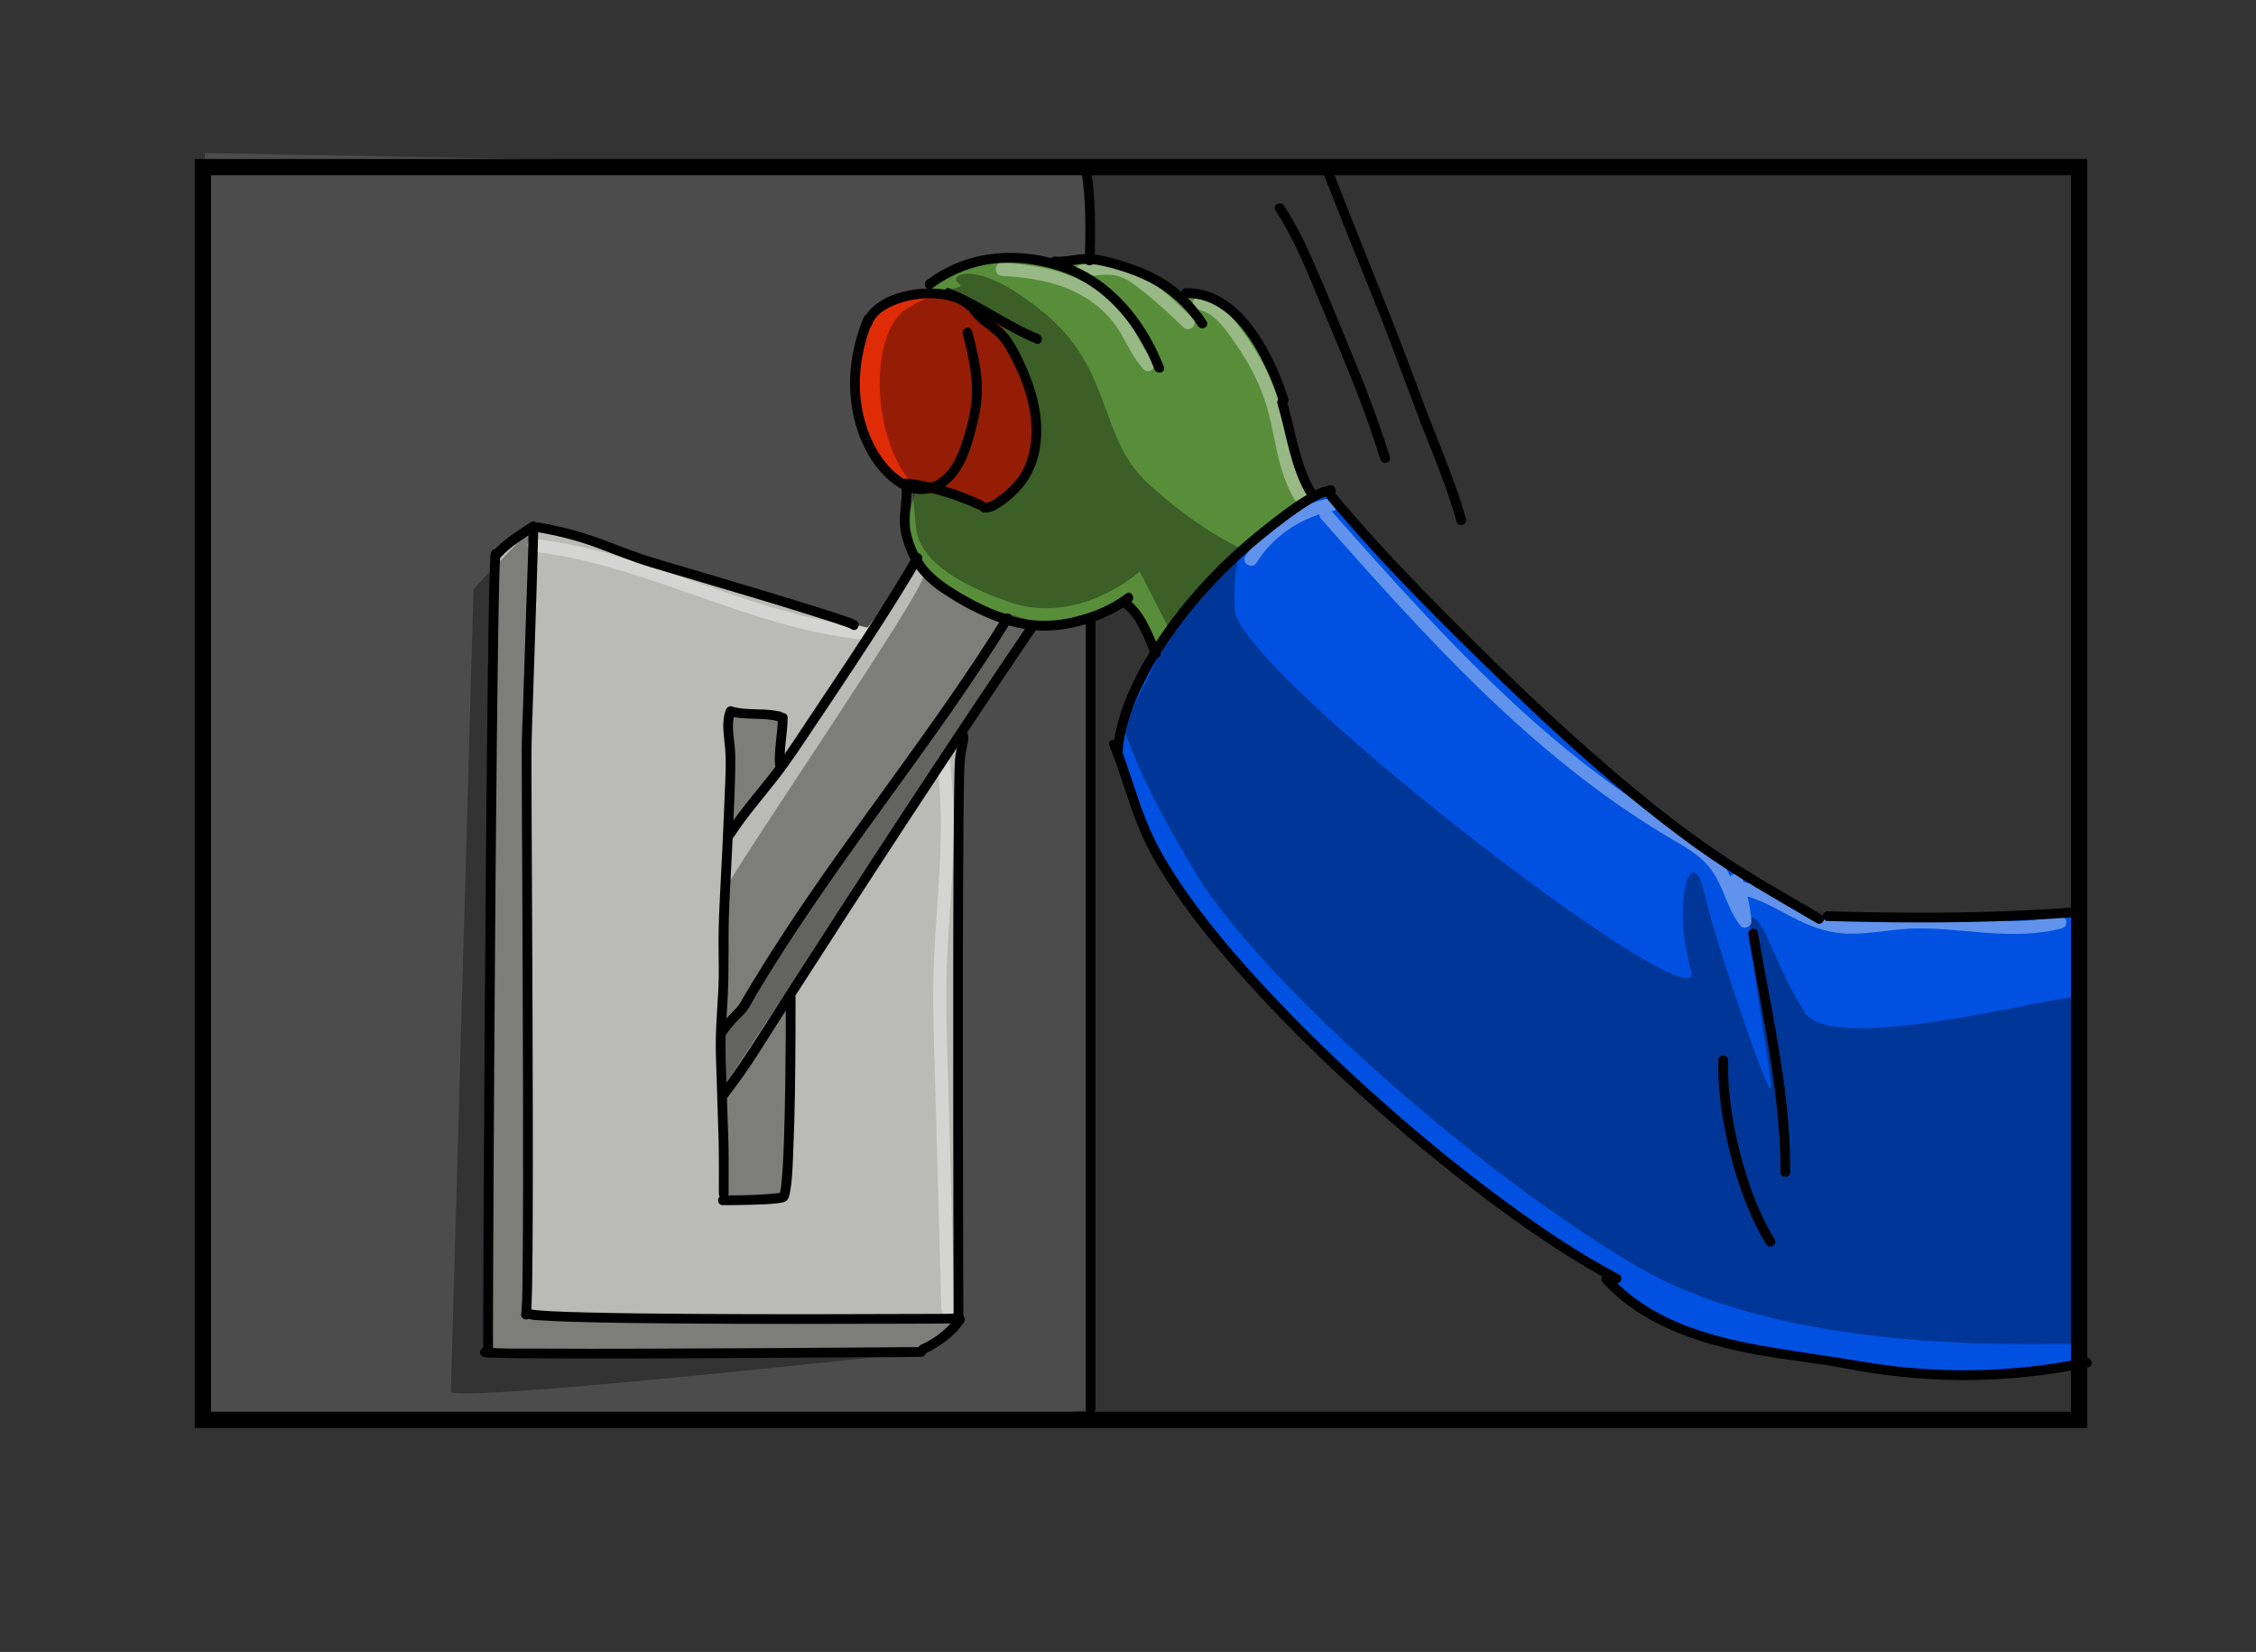 <?xml version="1.0" encoding="UTF-8"?> <svg xmlns="http://www.w3.org/2000/svg" viewBox="0 0 695 509"><rect x="0" y="0" width="695" height="509" fill="#333333" stroke="none"/><defs><style> .cls-1 { fill: #fff; opacity: .38; } .cls-1, .cls-2, .cls-3, .cls-4, .cls-5, .cls-6, .cls-7, .cls-8, .cls-9 { stroke-width: 0px; } .cls-3 { opacity: .21; } .cls-4 { fill: #babab6; } .cls-5 { fill: #e02b07; } .cls-6 { fill: #0051e1; } .cls-7 { fill: #4c4c4c; } .cls-8 { opacity: .33; } .cls-10 { fill: none; stroke: #000; stroke-miterlimit: 10; stroke-width: 5px; } .cls-9 { fill: #588e3a; } </style></defs><g id="_Шар_5" data-name="Шар 5"><path class="cls-7" d="M334.62,52.19c-.12.31,4.88,377.31,1.38,381.81s-273.5,3.5-273.5,3.5l.61-390.34,271.51,5.03Z"></path><path class="cls-4" d="M151.53,171.59s12.06-9.22,12.77-9.4,102,31.53,102.85,31.17,15.84-21.77,15.84-21.77c0,0,42.06-1.63,42.04,2.89s-6.7,18.42-6.7,18.42l-22.39,33.11-.79,181.36-10.87,8.36h-133.91l1.16-244.14Z"></path><path class="cls-5" d="M300.99,89.74c-6.99.26-27.84-5.32-34.42,9.97s-5.34,35.47,4.04,42.38,26.28,16.56,31.33,18.23,23.61,5.33,27.33,0,15.72-25.33,10.72-30.33-39.01-40.26-39.01-40.26Z"></path><path class="cls-9" d="M356.08,201.36l-9.94-16.01s-14.71,11.58-37.42,5.11-26.72-15.47-28.72-21.47,2.19-18,2.19-18c0,0,6.03,1.62,8.42,1.31s13.39,3.69,13.39,3.69c0,0,14.66-3.42,14.33-22.71s-7.6-32-12.47-35.14-19.25-8.24-19.55-9.19,11.48-9.07,24.09-9.51,14.63,1.1,14.63,1.1c0,0,9.39-4.23,22.68,2.11s17.6,7.66,17.6,7.66c0,0,.76-2.21,13.23,4.73s17.3,28.29,16.88,28.12,1.2,15.24,6.39,24.53,6.9,14.72,6.9,14.72l-52.63,38.93Z"></path><path class="cls-6" d="M410,151s-29,14-43,34-23.79,46.11-23.79,46.11c0,0,8.16,37.24,51.48,80.57s87.79,73.23,93.55,76.78,9.76,8.82,9.76,8.82c0,0,6.17,12.1,57.58,20.91s75.69,3.68,75.69,3.68l7.84-1.29s3.23-140.54,2.55-139.56-59.9,2.42-72.79,1.7-14.89-3.72-14.89-3.72c0,0-43-26-77-57s-67-71-67-71Z"></path><path class="cls-8" d="M240.66,219.12s2.71,16.89-.48,17.88-16.89,19.54-16.89,19.54l1.81-37.42h15.56Z"></path><path class="cls-8" d="M243.59,307.44c.41,1.56-2.21,61.87-2.21,61.87l-19.07.53,1-33.06,20.29-29.34Z"></path><path class="cls-8" d="M164.3,162.18c-.3,5.82-2.27,242.9-2.27,242.9l133.13,2.28-15.65,9.72s-140.72,15.45-140.61,11.68,6.98-247.3,6.98-247.3l18.43-19.29Z"></path><path class="cls-8" d="M280.93,148.98c-12.93-14.98-13.01-46.87-1.47-53.93s18.84-5.75,15.69-7.9,5.25-8.32,26.55,9.26,16.65,38.55,31.98,52.57,26.84,19.04,28.58,20.03-2.54-.53-1.9,18.73,146.64,131.26,140.64,111.26,0-41,4-24,18.81,59.91,20.4,60.46-9.32-54.02-5.36-52.74,6.96,15.28,15.96,29.28,83.88-7.12,83.94-4.56,2.06,108.1.56,106.83-85.5,5.73-136.5-24.27-116-89-135-120-22.86-46.11-22.86-46.11l14.55-29.06-9.58-18.72s-18.82,17.1-40.72,9.24-27.52-16-28.21-22.93-1.26-13.44-1.26-13.44Z"></path><path class="cls-8" d="M223,275c-.24-2.56,64-96,61.28-97.5-.77-.43,6.02,6.21,10.87,7.86s26.51,5.45,23.18,7.55-95.42,141.95-95.42,141.95l.09-58.85s.7,6.53,0-1Z"></path><path class="cls-3" d="M310.03,191.05c-1.03,1.95-88.03,126.48-88.03,127.71s1.6,19.8,1.3,18.02,95.03-143.88,95.03-143.88l-7.93-.34-.37-1.51Z"></path><path class="cls-1" d="M402.36,152.05c-4.87-7.99-5.48-17.57-7.87-26.42-2.52-9.33-7.3-17.9-13.12-25.55-2.9-3.81-6.42-7.79-11.41-8.57-1.07-.17-2.15.27-2.46,1.4-.26.95.32,2.29,1.4,2.46,4.02.63,6.81,3.82,9.15,6.91,2.8,3.69,5.35,7.58,7.53,11.68,2.15,4.06,3.87,8.31,5.06,12.74,1.18,4.37,1.93,8.84,2.95,13.25,1.14,4.92,2.67,9.79,5.32,14.13,1.34,2.19,4.8.19,3.45-2.02Z"></path><path class="cls-1" d="M634.1,282.19c-13.48,3.52-27.44.12-41.09-.13-7.1-.13-14.01,1.3-21.08,1.58-3.37.14-6.68-.12-9.92-1.11-2.72-.83-5.28-2.05-7.8-3.36-5.49-2.85-10.92-6.18-17.05-7.41-.13-.4-.23-.81-.37-1.2-.63-1.83-2.99-1.68-3.74-.44-.4-.87-.84-1.73-1.33-2.55-2.89-4.8-7.46-8.12-12.17-10.99-5.1-3.11-10.22-6.13-15.19-9.45-4.92-3.3-9.73-6.76-14.42-10.37-19.14-14.71-36.38-31.76-52.81-49.39-9.14-9.81-18.04-19.83-26.92-29.87.16-.03.32-.07.48-.11,2.53-.49,1.46-4.34-1.06-3.86-10.67,2.05-20.19,8.66-25.98,17.83-1.38,2.18,2.08,4.19,3.45,2.02,4.48-7.1,11.42-12.34,19.35-14.9-.01.46.13.94.52,1.37,16.01,18.08,32.07,36.17,49.45,52.97,17.32,16.74,36.02,32.24,56.75,44.61,5.16,3.08,10.99,6.04,14.45,11.15,3.54,5.22,4.59,11.66,8.55,16.66,1.05,1.33,3.57.25,3.41-1.41-.24-2.57-.65-5.12-1.22-7.62,4.56,1.34,8.73,3.74,12.95,5.96,5.7,3.01,11.47,5.37,18.01,5.51,7.15.15,14.2-1.56,21.36-1.62,7.03-.06,14.01.81,21.01,1.33,7.85.59,15.8.68,23.47-1.33,2.49-.65,1.43-4.51-1.06-3.86Z"></path><path class="cls-1" d="M292.17,336.6c-.3-11-.78-22.01-.64-33.02.14-10.94,1.1-21.85,1.73-32.77.71-12.19.93-24.41-.75-36.54-.15-1.07-1.52-1.66-2.46-1.4-1.15.32-1.55,1.39-1.4,2.46,2.98,21.53-.48,43.24-1.06,64.81-.29,10.9.17,21.81.47,32.71.3,10.99.6,21.99.91,32.98.34,12.49.69,24.99,1.03,37.48.07,2.57,4.07,2.58,4,0-.61-22.24-1.22-44.47-1.83-66.71Z"></path><path class="cls-1" d="M367.44,98.05c-4.89-4.81-10.04-9.45-15.55-13.54-2.65-1.97-5.51-3.34-8.82-3.74-3.45-.41-6.92.22-10.3.84-2.53.46-1.46,4.32,1.06,3.86,2.95-.54,6.01-1.11,9.01-.72,2.93.37,5.38,1.93,7.66,3.71,4.95,3.84,9.64,8.03,14.1,12.42,1.84,1.81,4.67-1.02,2.83-2.83Z"></path><path class="cls-1" d="M355.13,110.93c-2.52-2.7-4.07-6.08-5.84-9.28-1.77-3.2-3.9-6.16-6.58-8.67-5.51-5.16-12.54-8.41-19.84-10.12-4.64-1.09-9.41-1.61-14.17-1.85-2.57-.13-2.57,3.87,0,4,7.71.39,15.61,1.57,22.61,5,6.17,3.02,11.09,7.48,14.43,13.49,1.99,3.57,3.75,7.25,6.57,10.27,1.76,1.88,4.59-.95,2.83-2.83Z"></path><path class="cls-1" d="M266.27,193.15c-27.47-2.87-52.61-15.41-79.01-22.61-7.49-2.04-15.08-3.62-22.79-4.52-1.07-.13-2,1.01-2,2,0,1.19.92,1.87,2,2,27.43,3.21,52.51,15.8,78.98,22.82,7.49,1.99,15.1,3.5,22.81,4.31,1.08.11,2-1,2-2,0-1.17-.92-1.89-2-2Z"></path></g><g id="_Шар_4" data-name="Шар 4"><path class="cls-2" d="M334.48,190.79c0,31.76.01,63.51.01,95.27,0,31.55,0,63.1,0,94.66,0,17.76,0,35.52,0,53.28,0,1.93,3,1.93,3,0,0-31.71,0-63.41,0-95.12,0-31.57,0-63.13,0-94.7,0-17.8,0-35.59,0-53.39,0-1.93-3-1.93-3,0h0Z"></path><path class="cls-2" d="M333.17,52.59c1.41,9.15,1.32,18.49,1.04,27.72-.06,1.93,2.94,1.93,3,0,.29-9.51.31-19.09-1.14-28.52-.29-1.9-3.18-1.09-2.89.8h0Z"></path><path class="cls-2" d="M162.82,162.7c-.01,7.51-.4,15.03-.63,22.53-.35,11.06-.71,22.12-1.08,33.19-.14,4.2-.37,8.41-.38,12.62-.01,5.05.02,10.1.04,15.15.03,8.44.08,16.89.12,25.33.05,10.53.1,21.06.14,31.58.04,11.04.08,22.08.1,33.11.02,10.26.03,20.51.01,30.77-.02,8.01-.04,16.02-.14,24.03-.05,4.33,0,8.71-.35,13.03-.02.21-.04.41-.06.62-.01.14.1-.44-.02.02-.46,1.88,2.43,2.68,2.89.8.26-1.08.24-2.27.29-3.37.09-2.19.14-4.38.18-6.57.13-7.21.16-14.42.19-21.63.04-9.82.03-19.64.02-29.45-.01-11.01-.05-22.01-.09-33.02s-.09-21.54-.14-32.32c-.04-9.15-.09-18.3-.13-27.45-.03-6.03-.06-12.06-.06-18.09,0-3.13.08-6.25.18-9.38.35-10.18.68-20.37,1.01-30.55.3-9.45.63-18.9.85-28.35.02-.87.05-1.74.05-2.61,0-1.93-3-1.93-3,0h0Z"></path><path class="cls-2" d="M165.07,163.87c6.33,1.04,12.61,2.61,18.64,4.83,5.53,2.04,10.98,4.32,16.63,6.03,3.57,1.08,7.16,2.12,10.75,3.18,13.26,3.92,26.53,7.84,39.72,11.99,2.7.85,5.41,1.71,8.09,2.63.85.29,1.7.58,2.53.91.15.06.29.12.44.18.34.13-.33-.17.05.02.15.07.3.13.43.23,1.6,1.09,3.1-1.5,1.51-2.59-.94-.64-2.25-.96-3.32-1.34-2.19-.77-4.4-1.48-6.61-2.18-6.46-2.06-12.95-4.03-19.44-5.99-10.93-3.3-21.89-6.5-32.84-9.76-5.09-1.51-10.03-3.48-14.98-5.37-6.75-2.57-13.69-4.48-20.82-5.65-1.89-.31-2.7,2.58-.8,2.89h0Z"></path><path class="cls-2" d="M163.54,160.89c-3.99,2.67-8.2,5.14-11.45,8.74-.54.6-.59,1.53,0,2.12.55.55,1.58.6,2.12,0,3.08-3.42,7.06-5.73,10.84-8.27.67-.45.96-1.32.54-2.05-.39-.67-1.38-.99-2.05-.54h0Z"></path><path class="cls-2" d="M151.39,169.98c-.35.81-.33,1.75-.38,2.62-.08,1.61-.13,3.22-.18,4.83-.16,5.76-.26,11.53-.35,17.29-.13,8.46-.24,16.92-.34,25.38-.12,10.32-.22,20.64-.31,30.96-.1,11.31-.2,22.61-.28,33.92-.09,11.55-.17,23.09-.25,34.64-.07,10.91-.14,21.83-.2,32.74-.05,9.42-.1,18.83-.14,28.25-.03,7.16-.06,14.32-.08,21.48-.01,4.03-.03,8.06,0,12.09,0,.41,0,.83.01,1.24.03,1.93,3.03,1.93,3,0-.05-3.14-.02-6.28-.01-9.41.01-6.41.04-12.83.06-19.24.04-8.95.08-17.91.13-26.86.06-10.55.12-21.09.18-31.64.07-11.46.15-22.93.24-34.39s.17-22.79.27-34.19c.09-10.67.19-21.34.31-32,.1-8.96.2-17.93.33-26.89.09-6.56.19-13.13.35-19.69.08-3.25.11-6.5.35-9.74.03-.36.12-.39,0-.02.06-.18.15-.44-.11.15.75-1.75-1.83-3.28-2.59-1.51h0Z"></path><path class="cls-2" d="M162.34,406.09c1.38.77,3.4.66,4.92.77,3.26.23,6.53.33,9.8.43,10.33.31,20.66.41,30.99.5,12.35.1,24.7.14,37.05.14,10.82,0,21.65-.02,32.47-.06,5.73-.02,11.46-.02,17.19-.11.17,0,.35,0,.52-.01,1.93-.05,1.93-3.05,0-3-4.79.13-9.59.09-14.37.11-10.32.05-20.64.08-30.96.08-12.31,0-24.62-.02-36.93-.1-10.77-.07-21.53-.17-32.3-.44-3.7-.09-7.4-.2-11.1-.39-1.24-.06-2.49-.14-3.73-.25-.44-.04-.87-.09-1.31-.14-.35-.04.33.05.1.01-.09-.01-.18-.02-.27-.04-.13-.03-.27-.05-.4-.07-.39-.07-.48-.19-.17-.01-1.69-.94-3.2,1.65-1.51,2.59h0Z"></path><path class="cls-2" d="M147.94,416.97c.24,1.64,3.47,1.32,4.59,1.36,3.1.11,6.2.14,9.29.17,10.46.1,20.92.09,31.38.07,12.81-.02,25.63-.08,38.44-.15,11.37-.06,22.73-.14,34.1-.22,5.86-.04,11.72,0,17.58-.13.16,0,.31,0,.47,0,1.93,0,1.93-3,0-3-4.87,0-9.73.07-14.6.11-10.64.08-21.27.15-31.91.21-12.71.07-25.43.14-38.14.17-10.99.03-21.97.05-32.96-.02-5.45-.03-11.01.17-16.44-.37.72.07.29.07.16.01.15.06.85.45.92.99-.28-1.9-3.17-1.09-2.89.8h0Z"></path><path class="cls-2" d="M294.45,405.75c-.17.26-.34.52-.52.77-.04.05-.3.4-.15.21-.1.13-.21.26-.32.39-.41.5-.85.98-1.31,1.44s-.92.88-1.41,1.3c-.23.2-.46.39-.69.58-.05.04-.11.09-.16.13-.03.02-.25.2-.12.09.13-.1-.05.04-.06.05-.07.05-.14.11-.21.16-1.53,1.15-3.17,2.17-4.88,3.04-.25.13-.51.26-.77.38-.07.03-.15.06-.22.1-.09.05.46-.15.25-.11l1.16.15h0c.1.78.2,1.57.3,2.36-.35.37-.36.24-.13.15.16-.07.32-.14.49-.21.74-.32.91-1.41.54-2.05-.45-.77-1.3-.86-2.05-.54-.33.14-.71.27-.97.54-.61.64-.61,1.94.3,2.36.84.38,1.43.06,2.16-.29.69-.34,1.37-.71,2.04-1.1,2.19-1.28,4.29-2.79,6.13-4.54,1.2-1.15,2.29-2.43,3.18-3.82.44-.68.14-1.66-.54-2.05-.73-.42-1.61-.15-2.05.54h0Z"></path><path class="cls-2" d="M240.66,219.4c-4.95-1.43-10.26-.23-15.19-1.72-.83-.25-1.56.31-1.85,1.05-1.45,3.76-.56,7.96-.23,11.84.4,4.71.05,9.55-.13,14.27-.38,10.02-.85,20.02-1.4,30.02-.27,4.93-.48,9.86-.5,14.8s.2,9.97-.04,14.97-.66,9.89-.79,14.84.2,9.95.32,14.92c.13,5.54.38,11.08.52,16.62s.08,11.19.08,16.78c0,1.93,3,1.93,3,0,0-4.94.06-9.89-.03-14.83s-.36-9.77-.48-14.66-.39-9.96-.44-14.94.3-9.74.6-14.6c.61-9.9.1-19.81.56-29.72s1.05-19.87,1.44-29.82c.21-5.47.48-10.94.41-16.41-.05-4.33-1.6-9.11.01-13.3l-1.85,1.05c4.94,1.5,10.24.3,15.19,1.72,1.86.53,2.65-2.36.8-2.89h0Z"></path><path class="cls-2" d="M222.66,371.34c3.1,0,6.2-.02,9.3-.14s6.26-.12,9.24-.73c1.41-.29,1.82-1.33,2.08-2.63.82-4.05.88-8.32,1.07-12.43.55-12.21.65-24.44.71-36.66.02-3.77.03-7.54.02-11.31,0-1.93-3-1.93-3,0,.02,8.6-.03,17.2-.15,25.8-.09,6.17-.21,12.35-.43,18.52-.17,4.59-.33,9.21-.87,13.78,0,.08-.02.17-.03.25-.05.41.05-.32-.01.08-.03.18-.05.36-.08.54-.05.31-.1.61-.17.92-.06.24-.13.47-.2.7s.24-.32.03-.08c-.24.27.22-.2.1-.12.38-.27.89-.36-.04-.25-.81.09-1.62.18-2.43.25-1.62.15-3.23.25-4.85.32-3.42.16-6.85.18-10.28.19-1.93,0-1.93,3,0,3h0Z"></path><path class="cls-2" d="M226.01,257.97c4.11-6.36,9.14-12.05,13.78-18.01,3.98-5.11,7.5-10.54,11.1-15.91,7.44-11.08,14.86-22.18,22.04-33.44,3.77-5.92,7.49-11.89,11.01-17.97.97-1.67-1.62-3.19-2.59-1.51-6.5,11.21-13.58,22.09-20.71,32.91-3.66,5.54-7.35,11.07-11.05,16.58s-6.94,10.65-10.76,15.71c-5.1,6.74-10.81,13.01-15.41,20.12-1.05,1.63,1.54,3.13,2.59,1.51h0Z"></path><path class="cls-2" d="M224.06,318.27c1.38-2.09,3.21-3.86,4.97-5.63s2.85-4.3,4.13-6.44c2.66-4.44,5.39-8.84,8.19-13.19,5.46-8.5,11.16-16.85,16.97-25.12,11.47-16.31,23.41-32.28,34.82-48.63,6.41-9.19,12.65-18.5,18.55-28.03,1.02-1.65-1.57-3.15-2.59-1.51-10.49,16.94-22.06,33.16-33.72,49.3-11.78,16.29-23.65,32.54-34.62,49.39-3.11,4.78-6.16,9.6-9.11,14.48-.77,1.27-1.52,2.53-2.28,3.81s-1.43,2.73-2.47,3.83c-1.9,2.01-3.9,3.91-5.44,6.24-1.06,1.62,1.53,3.12,2.59,1.51h0Z"></path><path class="cls-2" d="M317.03,191.9c-12.67,18.67-25.17,37.45-37.55,56.3-12.55,19.12-24.98,38.31-37.34,57.54-6.68,10.39-13.11,20.91-20.53,30.8-1.16,1.55,1.44,3.04,2.59,1.51,3.11-4.14,6.19-8.3,8.95-12.68,3.08-4.88,6.18-9.73,9.3-14.59,6.23-9.7,12.48-19.39,18.74-29.06,12.32-19.02,24.73-37.99,37.29-56.86,7-10.52,14.04-21.01,21.14-31.46,1.09-1.6-1.51-3.1-2.59-1.51h0Z"></path><path class="cls-2" d="M239.64,221.14c-.02,4.9-1.25,9.75-.88,14.67.06.81.65,1.5,1.5,1.5.76,0,1.56-.69,1.5-1.5-.37-4.91.86-9.76.88-14.67,0-1.93-2.99-1.93-3,0h0Z"></path><path class="cls-2" d="M266.09,97.75c-3.45,8.31-4.99,17.46-3.82,26.42,1.06,8.16,4.28,16.39,10.09,22.35,2.52,2.58,5.7,4.87,9.32,5.51s7.09-.36,9.93-2.52c5.44-4.15,7.47-11.33,9.14-17.65,1.26-4.77,1.98-9.59,1.65-14.53-.35-5.19-1.62-10.25-2.91-15.27-.48-1.87-3.38-1.08-2.89.8,2.08,8.09,3.84,16.15,2.16,24.49-.66,3.25-1.57,6.52-2.64,9.66-.97,2.82-2.2,5.69-4.12,8s-4.66,4.12-7.75,4.24c-3.26.12-6.24-1.58-8.59-3.71-5.57-5.03-8.76-12.36-10.1-19.63-1.69-9.21-.13-18.76,3.43-27.34.74-1.78-2.16-2.56-2.89-.8h0Z"></path><path class="cls-2" d="M268.59,100.11c1.33-3.82,5.68-5.87,9.27-6.95,4.5-1.36,9.54-1.75,14.14-.67,2.09.49,4.19,1.29,5.75,2.81,1.39,1.34,3.51-.77,2.12-2.12-3.59-3.48-9.12-4.35-13.92-4.27-5.27.09-11.01,1.31-15.4,4.36-2.19,1.52-3.97,3.49-4.86,6.04-.64,1.83,2.26,2.61,2.89.8h0Z"></path><path class="cls-2" d="M291.78,91.77c9.57,3.8,17.84,10.19,27.37,14.08,1.79.73,2.56-2.17.8-2.89-9.53-3.88-17.8-10.27-27.37-14.08-1.79-.71-2.57,2.19-.8,2.89h0Z"></path><path class="cls-2" d="M279.27,150.48c3.81.34,7.57,1.28,11.22,2.39s7.25,2.43,10.71,4.05c1.74.81,3.26-1.77,1.51-2.59-7.31-3.42-15.37-6.13-23.44-6.85-1.92-.17-1.91,2.83,0,3h0Z"></path><path class="cls-2" d="M280.96,150.57c-.14-.29-.2-.66-.19-.3h-3c.22,3.51-.6,6.94-.55,10.44.05,3.16.95,6.28,2.14,9.2,2.26,5.56,6.09,9.63,11.06,12.9,5.73,3.77,11.85,7.07,18.37,9.26s12.95,2.84,19.65,1.66c7.07-1.24,14.29-3.87,20.03-8.25,1.51-1.16.02-3.76-1.51-2.59-4.86,3.71-10.69,6.03-16.61,7.4s-12.2,1.38-18.32-.35-12.2-4.77-17.75-8.21c-4.68-2.9-8.82-6.07-11.34-11.1-1.44-2.88-2.6-6.26-2.72-9.49-.13-3.64.77-7.21.54-10.86-.12-1.91-3.04-1.95-3,0,.01.73.29,1.18.6,1.81.86,1.73,3.45.21,2.59-1.51h0Z"></path><path class="cls-2" d="M287.07,88.88c4.88-3.61,10.39-6.16,16.37-7.28s11.59-.8,17.24.36,10.5,3.01,15.13,6.05c4.27,2.8,8.01,6.38,11.16,10.39,3.66,4.64,6.55,9.91,8.68,15.4.69,1.78,3.59,1.01,2.89-.8-4.05-10.42-10.56-20-19.73-26.56-9.54-6.82-22.19-9.65-33.78-8.11-7.09.94-13.74,3.71-19.48,7.96-1.53,1.14-.04,3.74,1.51,2.59h0Z"></path><path class="cls-2" d="M297.77,94.24c1.53,4.12,5.78,6.37,8.89,9.17,1.86,1.67,3.01,3.63,4.2,5.82,1.45,2.67,2.77,5.43,3.86,8.27,2.01,5.25,3.28,10.88,3.06,16.53-.19,4.86-1.59,10.17-4.79,13.95-1.43,1.69-3.06,3.25-4.82,4.59-1.35,1.03-3.23,2.5-5.04,2.34-1.92-.16-1.91,2.84,0,3s3.77-.87,5.28-1.86c1.87-1.22,3.58-2.7,5.15-4.28,3.54-3.58,5.77-8.11,6.69-13.06,1.08-5.82.44-11.81-1.14-17.47-.85-3.04-2.01-6-3.32-8.87s-2.66-5.69-4.41-8.22c-1.53-2.21-3.71-3.83-5.79-5.49-1.77-1.41-4.11-3.02-4.93-5.23-.67-1.79-3.57-1.02-2.89.8h0Z"></path><path class="cls-2" d="M325.02,82.05c2.5.21,4.91-.34,7.38-.64s4.93-.04,7.37.51c4.14.93,8.31,2.25,12.19,3.99,7.09,3.17,12.86,8.07,17.13,14.56,1.06,1.61,3.65.11,2.59-1.51-3.52-5.36-8.01-9.94-13.54-13.23-2.71-1.61-5.6-2.9-8.55-3.99-3.5-1.29-7.16-2.45-10.85-3.07-2.19-.37-4.37-.5-6.58-.22-2.38.3-4.73.81-7.14.61-1.92-.16-1.91,2.84,0,3h0Z"></path><path class="cls-2" d="M365.3,91.82c12.66-.28,20.65,12.54,25.22,22.69,1.33,2.95,2.46,5.98,3.45,9.06.59,1.83,3.48,1.05,2.89-.8-1.96-6.11-4.5-12.1-7.84-17.59s-7.68-10.81-13.45-13.88c-3.17-1.69-6.68-2.57-10.27-2.49-1.93.04-1.93,3.04,0,3h0Z"></path><path class="cls-2" d="M345.38,186.65c5.04,3.58,7.05,10.05,9.4,15.47.32.74,1.41.91,2.05.54.77-.45.86-1.31.54-2.05-2.62-6.04-4.89-12.58-10.48-16.55-.66-.47-1.67-.12-2.05.54-.44.75-.12,1.58.54,2.05h0Z"></path><path class="cls-2" d="M408.91,153.77c16.85,20.19,35.56,38.72,54.45,56.98,18.64,18.02,38,35.39,59.04,50.58,11.87,8.57,24.68,15.69,37.29,23.09,1.67.98,3.18-1.61,1.51-2.59-11.2-6.57-22.56-12.89-33.27-20.25s-20.84-15.49-30.7-23.9c-19.69-16.8-38.31-34.94-56.43-53.41-10.31-10.51-20.34-21.31-29.78-32.62-1.24-1.48-3.35.65-2.12,2.12h0Z"></path><path class="cls-2" d="M393.55,124.4c2.81,9.46,3.95,19.77,9.15,28.36,1,1.65,3.59.14,2.59-1.51-5.05-8.34-6.11-18.44-8.85-27.64-.55-1.85-3.44-1.06-2.89.8h0Z"></path><path class="cls-2" d="M392.95,64.88c5.87,8.91,9.74,18.89,13.84,28.69s8.49,20.09,12.35,30.29c2.21,5.84,4.27,11.73,6.12,17.7.57,1.84,3.46,1.05,2.89-.8-3.29-10.64-7.29-21.04-11.52-31.35-4.16-10.14-8.28-20.34-12.73-30.36-2.41-5.42-5.09-10.73-8.36-15.7-1.06-1.61-3.66-.1-2.59,1.51h0Z"></path><path class="cls-2" d="M407.27,52.4c2.87,7.14,5.64,14.32,8.48,21.47s5.7,13.95,8.47,20.95c5.55,13.98,10.52,28.18,16.08,42.16,3.11,7.8,6.18,15.64,8.42,23.75.51,1.86,3.41,1.07,2.89-.8-1.98-7.18-4.62-14.16-7.36-21.08s-5.37-13.64-7.9-20.53c-5.25-14.29-10.98-28.36-16.62-42.49-3.22-8.06-6.33-16.16-9.56-24.22-.71-1.77-3.61-1-2.89.8h0Z"></path><path class="cls-2" d="M295.21,226.78c-.11-.18,0-.05,0,.05.01.24,0,.48,0,.71-.03.56-.12,1.12-.22,1.68-.21,1.2-.47,2.38-.65,3.59-.07.48-.12.95-.15,1.43-.07,1.08-.1,2.16-.13,3.24-.11,3.99-.15,7.97-.19,11.96-.14,13.28-.17,26.56-.2,39.85-.03,16.26-.03,32.52-.02,48.79.01,14.49.04,28.98.07,43.47.02,7.94.04,15.89.05,23.83,0,.28,0,.57,0,.85,0,1.93,3,1.93,3,0,0-6.87-.03-13.75-.05-20.62-.03-14.01-.06-28.03-.07-42.04-.02-16.43-.02-32.86,0-49.28.02-13.83.05-27.66.17-41.49.04-4.48.08-8.97.18-13.45.06-2.61.08-5.16.57-7.73.35-1.85,1.26-4.6.21-6.35-.99-1.65-3.59-.15-2.59,1.51h0Z"></path><path class="cls-2" d="M409.6,149.55c-2.91.59-5.62,2.08-8.13,3.61-2.85,1.75-5.55,3.74-8.21,5.77-6,4.59-11.8,9.42-17.18,14.72-10.34,10.19-19.62,21.96-26.19,34.95-3.56,7.04-6.35,14.59-7.01,22.5-.16,1.92,2.84,1.91,3,0,.55-6.65,2.82-13.11,5.68-19.11,3.05-6.39,6.84-12.43,11.01-18.15,8.54-11.71,18.88-21.96,30.3-30.85,2.82-2.19,5.66-4.37,8.66-6.32,2.72-1.78,5.65-3.58,8.88-4.24,1.89-.39,1.09-3.28-.8-2.89h0Z"></path><path class="cls-2" d="M341.76,229.75c3.45,8.48,5.77,17.39,9.26,25.85,2.05,4.97,4.66,9.68,7.53,14.22,7.4,11.72,16.32,22.49,25.59,32.76,10.99,12.18,22.71,23.7,34.86,34.73,12.27,11.14,25.02,21.77,38.25,31.75,11.52,8.69,23.42,16.98,36.01,24.06,1.32.74,2.65,1.47,3.99,2.18,1.7.91,3.22-1.68,1.51-2.59-12.27-6.52-23.85-14.34-35.04-22.56-13.13-9.64-25.75-19.97-37.93-30.79-12.26-10.88-24.09-22.27-35.27-34.27-9.64-10.36-18.93-21.18-26.85-32.93-3.1-4.59-6-9.35-8.4-14.35-3.53-7.38-5.74-15.35-8.44-23.05-.68-1.95-1.39-3.89-2.17-5.81-.72-1.76-3.62-.99-2.89.8h0Z"></path><path class="cls-2" d="M529.35,326.7c-.17,7.55.78,15.14,2.27,22.53,1.59,7.9,3.86,15.71,6.96,23.15,1.58,3.79,3.37,7.49,5.53,10.99,1.01,1.64,3.61.14,2.59-1.51-3.87-6.28-6.63-13.19-8.82-20.21-2.34-7.5-4.05-15.25-4.94-23.07-.45-3.94-.68-7.91-.59-11.88.04-1.93-2.96-1.93-3,0h0Z"></path><path class="cls-2" d="M493.79,395.17c12.4,13.5,30.23,19.09,47.76,22.29,9.05,1.65,18.24,2.48,27.27,4.23,11.6,2.24,23.4,3.47,35.21,3.54,13.19.08,26.37-1.29,39.29-3.95,1.89-.39,1.09-3.28-.8-2.89-22.62,4.67-46,5.07-68.77,1.17-9.26-1.59-18.57-2.81-27.84-4.36-8.71-1.46-17.41-3.31-25.71-6.39-9.17-3.41-17.64-8.51-24.29-15.75-1.31-1.42-3.43.7-2.12,2.12h0Z"></path><path class="cls-2" d="M563.02,283.78c19.89.55,39.8.69,59.69-.21,5.75-.26,11.49-.61,17.23-1.04,1.91-.15,1.93-3.15,0-3-19.85,1.51-39.77,1.88-59.67,1.62-5.75-.08-11.5-.2-17.25-.36-1.93-.05-1.93,2.95,0,3h0Z"></path><path class="cls-2" d="M538.6,288.04c3.34,19.05,7.49,38.01,9.2,57.3.47,5.26.74,10.55.71,15.83-.01,1.93,2.99,1.93,3,0,.11-19.57-3.57-39.01-7.13-58.17-.97-5.25-1.96-10.5-2.88-15.76-.33-1.9-3.22-1.09-2.89.8h0Z"></path></g><g id="_Шар_6" data-name="Шар 6"><rect class="cls-10" x="62.5" y="51.5" width="578" height="386"></rect></g></svg> 
